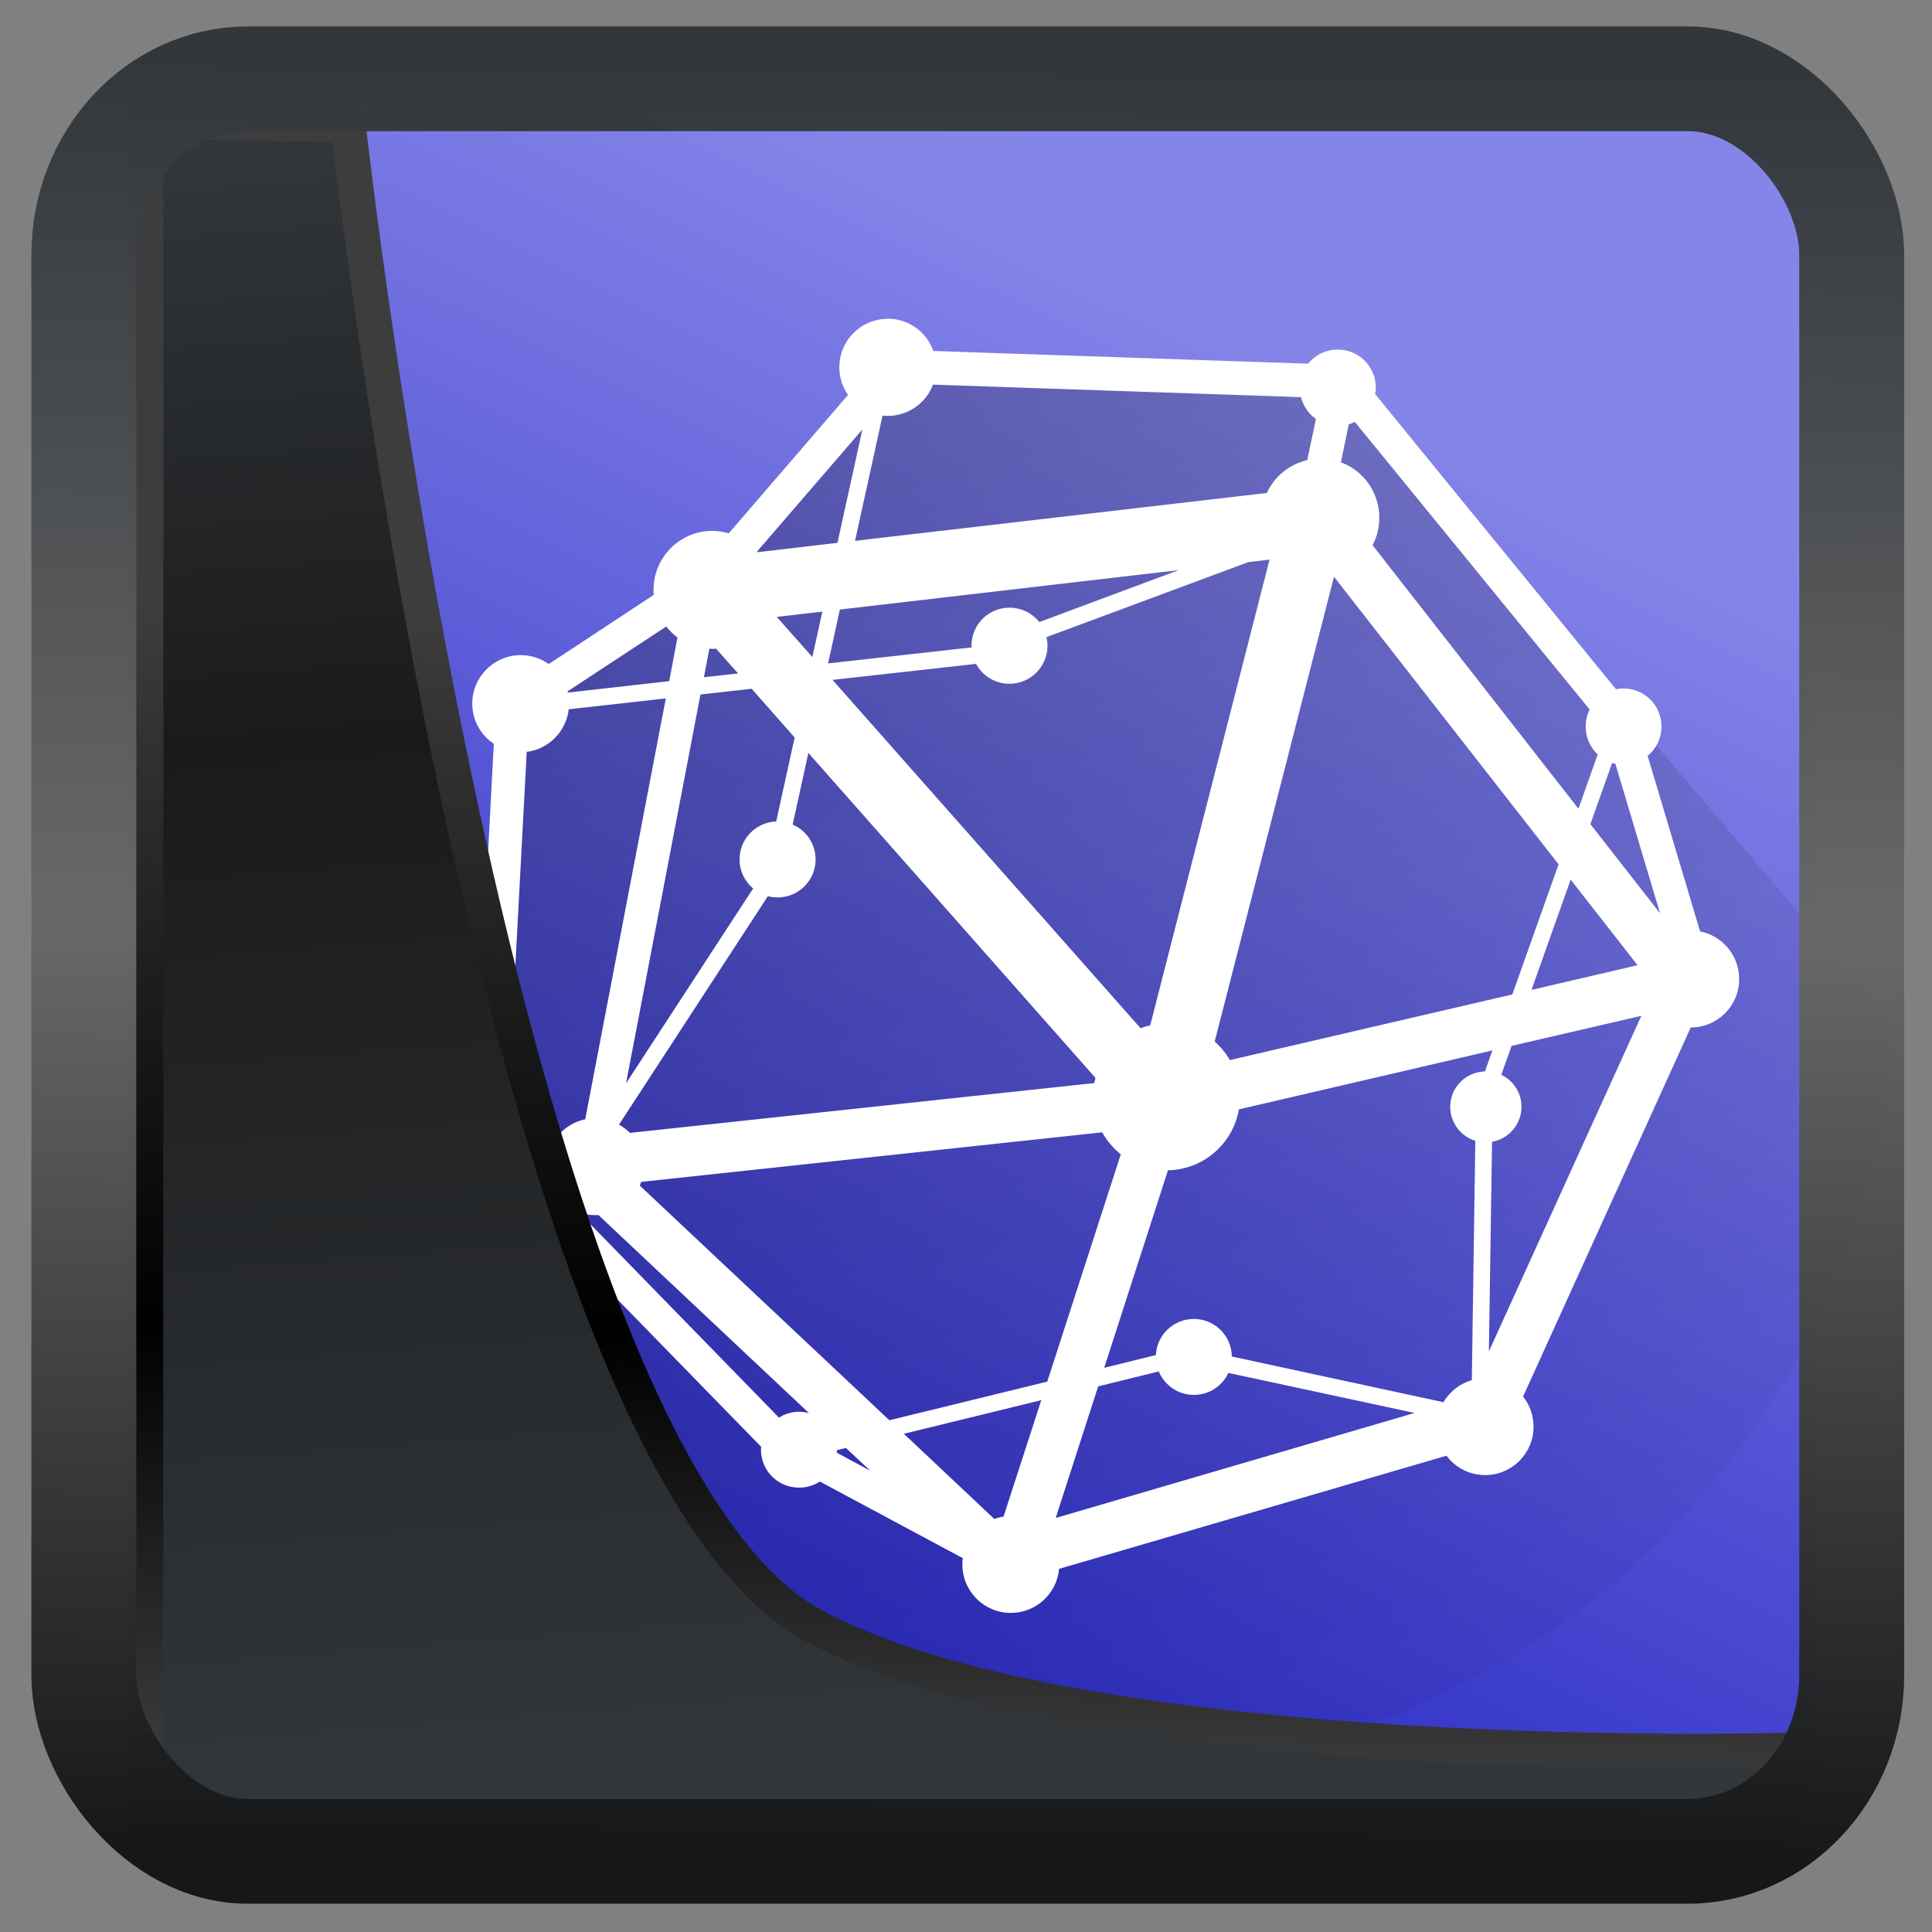 <svg width="32" height="32" version="1.1" viewBox="0 0 32 32" xmlns="http://www.w3.org/2000/svg" xmlns:xlink="http://www.w3.org/1999/xlink">
<rect x="0" y="0" width="32" height="32" fill="#808080" stroke="none"/>
<defs>
<linearGradient id="linearGradient3403" x1="6.949" x2="11.215" y1="4.555" y2="59.052" gradientUnits="userSpaceOnUse">
<stop style="stop-color:#32373c" offset="0"/>
<stop style="stop-color:#1a1a1a" offset=".368"/>
<stop style="stop-color:#31363b" offset="1"/>
</linearGradient>
<linearGradient id="linearGradient20558" x1="25.802" x2="25.111" y1="20.374" y2="58.913" gradientUnits="userSpaceOnUse">
<stop style="stop-color:#3d3d3d" offset="0"/>
<stop offset=".618"/>
<stop style="stop-color:#3d3d3d" offset="1"/>
</linearGradient>
<linearGradient id="linearGradient4557" x1="43.5" x2="44.142" y1="64.012" y2=".306" gradientTransform="translate(.361 -.13)" gradientUnits="userSpaceOnUse">
<stop style="stop-color:#141618" offset="0"/>
<stop style="stop-color:#686868" offset=".518"/>
<stop style="stop-color:#31363b" offset="1"/>
</linearGradient>
<linearGradient id="linearGradient4587-3" x1="11.087" x2="35.057" y1="53.86" y2="5.128" gradientTransform="translate(.361 -.125)" gradientUnits="userSpaceOnUse">
<stop style="stop-color:#2a2ac5" offset="0"/>
<stop style="stop-color:#8585e9" offset="1"/>
</linearGradient>
<linearGradient id="linearGradient4185" x1="4.949" x2="43.119" y1="4.712" y2="42.78" gradientTransform="matrix(.665 0 0 .665 2.208 .038)" gradientUnits="userSpaceOnUse">
<stop offset="0"/>
<stop style="stop-opacity:0" offset="1"/>
</linearGradient>
</defs>
<rect transform="matrix(.435 0 0 .435 2.378 1.671)" x="1.033" y=".601" width="62.567" height="62.867" style="fill:url(#linearGradient4587-3)"/>
<path d="m8.774 11.516-1.068 7.607 5.235 8.925 6.311 1.267c6.529-0.543 11.687-5.761 12.138-12.317l-9.159-10.768-7.384-0.228-3.198 3.736z" style="fill:url(#linearGradient4185);opacity:.3"/>
<path d="m14.704 5.281c-0.444 0-0.802 0.358-0.802 0.802 0 0.17 0.053 0.328 0.144 0.458l-1.975 2.292c-0.086-0.025-0.178-0.04-0.272-0.04-0.539 0-0.975 0.438-0.975 0.977 0 0.028 0.002 0.055 0.004 0.083l-1.739 1.146c-0.131-0.093-0.29-0.148-0.463-0.148-0.444 0-0.804 0.361-0.804 0.804 0 0.278 0.143 0.521 0.357 0.665l-0.317 5.985c-0.2 0.105-0.335 0.315-0.335 0.557 0 0.348 0.281 0.629 0.629 0.629 0.029 0 0.057-7.31e-4 0.085-0.004l4.365 4.475c-0.001 0.017-0.002 0.032-0.002 0.049 0 0.348 0.281 0.629 0.629 0.629 0.127 0 0.247-0.036 0.346-0.101l2.368 1.269c-0.004 0.034-0.007 0.068-0.007 0.103 0 0.444 0.358 0.804 0.802 0.804 0.419 0 0.763-0.321 0.8-0.73l6.416-1.874c0.147 0.195 0.378 0.321 0.64 0.321 0.444 0 0.802-0.358 0.802-0.802 0-0.188-0.065-0.362-0.173-0.499l2.777-6.113c0.444 0 0.802-0.358 0.802-0.802 0-0.39-0.278-0.716-0.647-0.789l-0.869-2.907c0.14-0.115 0.229-0.292 0.229-0.488 0-0.348-0.281-0.629-0.629-0.629-0.042 0-0.084 0.006-0.124 0.013l-3.99-4.889c6e-3 -0.035 0.011-0.071 0.011-0.108 0-0.348-0.281-0.629-0.629-0.629-0.198 0-0.377 0.091-0.492 0.234l-6.207-0.211c-0.11-0.312-0.408-0.535-0.757-0.535zm0.75 1.09 6.095 0.207c0.037 0.148 0.126 0.276 0.247 0.362l-0.144 0.681c-0.299 0.068-0.544 0.272-0.669 0.544l-6.821 0.793 0.456-2.074c0.028 0.003 0.056 0.005 0.085 0.005 0.342 0 0.635-0.215 0.75-0.517zm6.985 0.616 3.891 4.765c-0.043 0.085-0.067 0.181-0.067 0.283 0 0.181 0.077 0.346 0.2 0.461l-0.319 0.899-3.41-4.365c0.072-0.136 0.112-0.291 0.112-0.456 0-0.42-0.264-0.779-0.636-0.917l0.13-0.629c0.035-0.01 0.067-0.025 0.099-0.04zm-8.155 0.126-0.413 1.878-1.321 0.155c-0.003-0.004-0.008-0.007-0.011-0.011zm6.744 2.155-1.977 7.715c-0.055 0.012-0.108 0.028-0.16 0.047l-5.102-5.769 2.377-0.265c0.107 0.196 0.314 0.33 0.553 0.33 0.348 0 0.631-0.284 0.631-0.631 0-0.049-0.007-0.096-0.018-0.142l3.343-1.242zm-1.505 0.175-2.309 0.86c-0.115-0.145-0.295-0.238-0.494-0.238-0.348 0-0.629 0.281-0.629 0.629 0 0.01 0.002 0.02 0.002 0.029l-2.377 0.265 0.195-0.892zm2.572 0.11 3.72 4.763-0.766 2.155-4.678 1.087c-0.067-0.115-0.152-0.218-0.252-0.306zm-8.474 0.577-0.166 0.753-0.589-0.665zm-2.586 0.247c0.054 0.068 0.116 0.13 0.186 0.182l-0.137 0.723-1.678 0.189c-0.002-0.007-0.003-0.014-0.005-0.02zm0.714 0.368c0.017 8.65e-4 0.033 0.002 0.049 0.002 0.021 0 0.042-9.31e-4 0.063-0.002l0.364 0.409-0.566 0.063zm0.701 0.663 0.712 0.807-0.306 1.391c-0.337 0.012-0.607 0.289-0.607 0.629 0 0.193 0.088 0.365 0.225 0.481l-2.105 3.228 1.233-6.441zm-1.422 0.16-1.335 6.971c-0.225 0.047-0.415 0.188-0.528 0.38l-0.38-0.072c-0.006-0.249-0.157-0.461-0.371-0.557l0.31-5.837c0.366-0.045 0.654-0.339 0.696-0.705zm2.361 0.903 4.756 5.383c-0.008 0.028-0.015 0.056-0.02 0.085l-7.692 0.825c-0.053-0.054-0.114-0.1-0.18-0.137l2.465-3.783c0.051 0.014 0.106 0.02 0.162 0.02 0.348 0 0.629-0.281 0.629-0.629 0-0.259-0.156-0.481-0.38-0.577zm13.313 0.166c0.017 0.005 0.036 0.01 0.054 0.013l0.739 2.476-1.153-1.476zm-0.687 1.932 1.108 1.418-1.757 0.409zm1.171 2.256-2.525 5.558 0.052-3.471c0.276-0.049 0.488-0.289 0.488-0.58 0-0.234-0.137-0.435-0.335-0.53l0.171-0.479zm-2.467 0.573-0.124 0.348c-0.318 0.008-0.575 0.266-0.575 0.586 0 0.264 0.176 0.489 0.416 0.564l-0.058 3.963c-0.2 0.058-0.367 0.191-0.47 0.366l-3.505-0.757c-0.004-0.345-0.284-0.622-0.629-0.622-0.337 0-0.613 0.264-0.629 0.598l-0.856 0.211 1.056-3.271c0.59-0.012 1.078-0.443 1.175-1.009zm-6.463 1.357c0.078 0.141 0.183 0.264 0.308 0.364l-1.218 3.765-2.615 0.64-4.134-3.887c0.008-0.02 0.016-0.04 0.022-0.061zm-9.287 0.687 0.097 0.018c0.006 0.035 0.014 0.07 0.025 0.103zm0.622 0.64c0.083 0.029 0.174 0.045 0.267 0.045 0.018 0 0.036-9.98e-4 0.054-0.002l3.487 3.28c-0.052-0.014-0.108-0.022-0.164-0.022-0.123 0-0.236 0.036-0.333 0.097l-3.312-3.397zm9.602 2.633c0.094 0.228 0.319 0.389 0.582 0.389 0.253 0 0.47-0.149 0.571-0.364l3.085 0.663-5.945 1.739 0.703-2.179zm-1.946 0.476-0.625 1.928c-0.053 0.008-0.103 0.022-0.153 0.04l-1.498-1.411zm-3.235 0.793 0.402 0.375-0.553-0.297c0.001-0.014 0.002-0.028 0.002-0.043l0.148-0.036z" style="fill:#fff"/>
<path transform="matrix(.5 0 0 .5 .066 .017)" d="m4.704 3.982-0.013 56.82h53.904l1.022-2.866s-23.875 0.766-32.844-4.14c-10.516-5.753-15.372-49.697-15.372-49.697z" style="fill:url(#linearGradient3403);mix-blend-mode:normal;stroke-linejoin:round;stroke-width:1.162;stroke:url(#linearGradient20558)"/>
<rect transform="matrix(.468 0 0 .467 .906 1.027)" x="1.032" y=".596" width="62.567" height="62.867" rx="5.803" ry="6.245" style="fill:none;stroke-linejoin:round;stroke-miterlimit:7.8;stroke-opacity:.995;stroke-width:3.714;stroke:url(#linearGradient4557)"/>
</svg>
